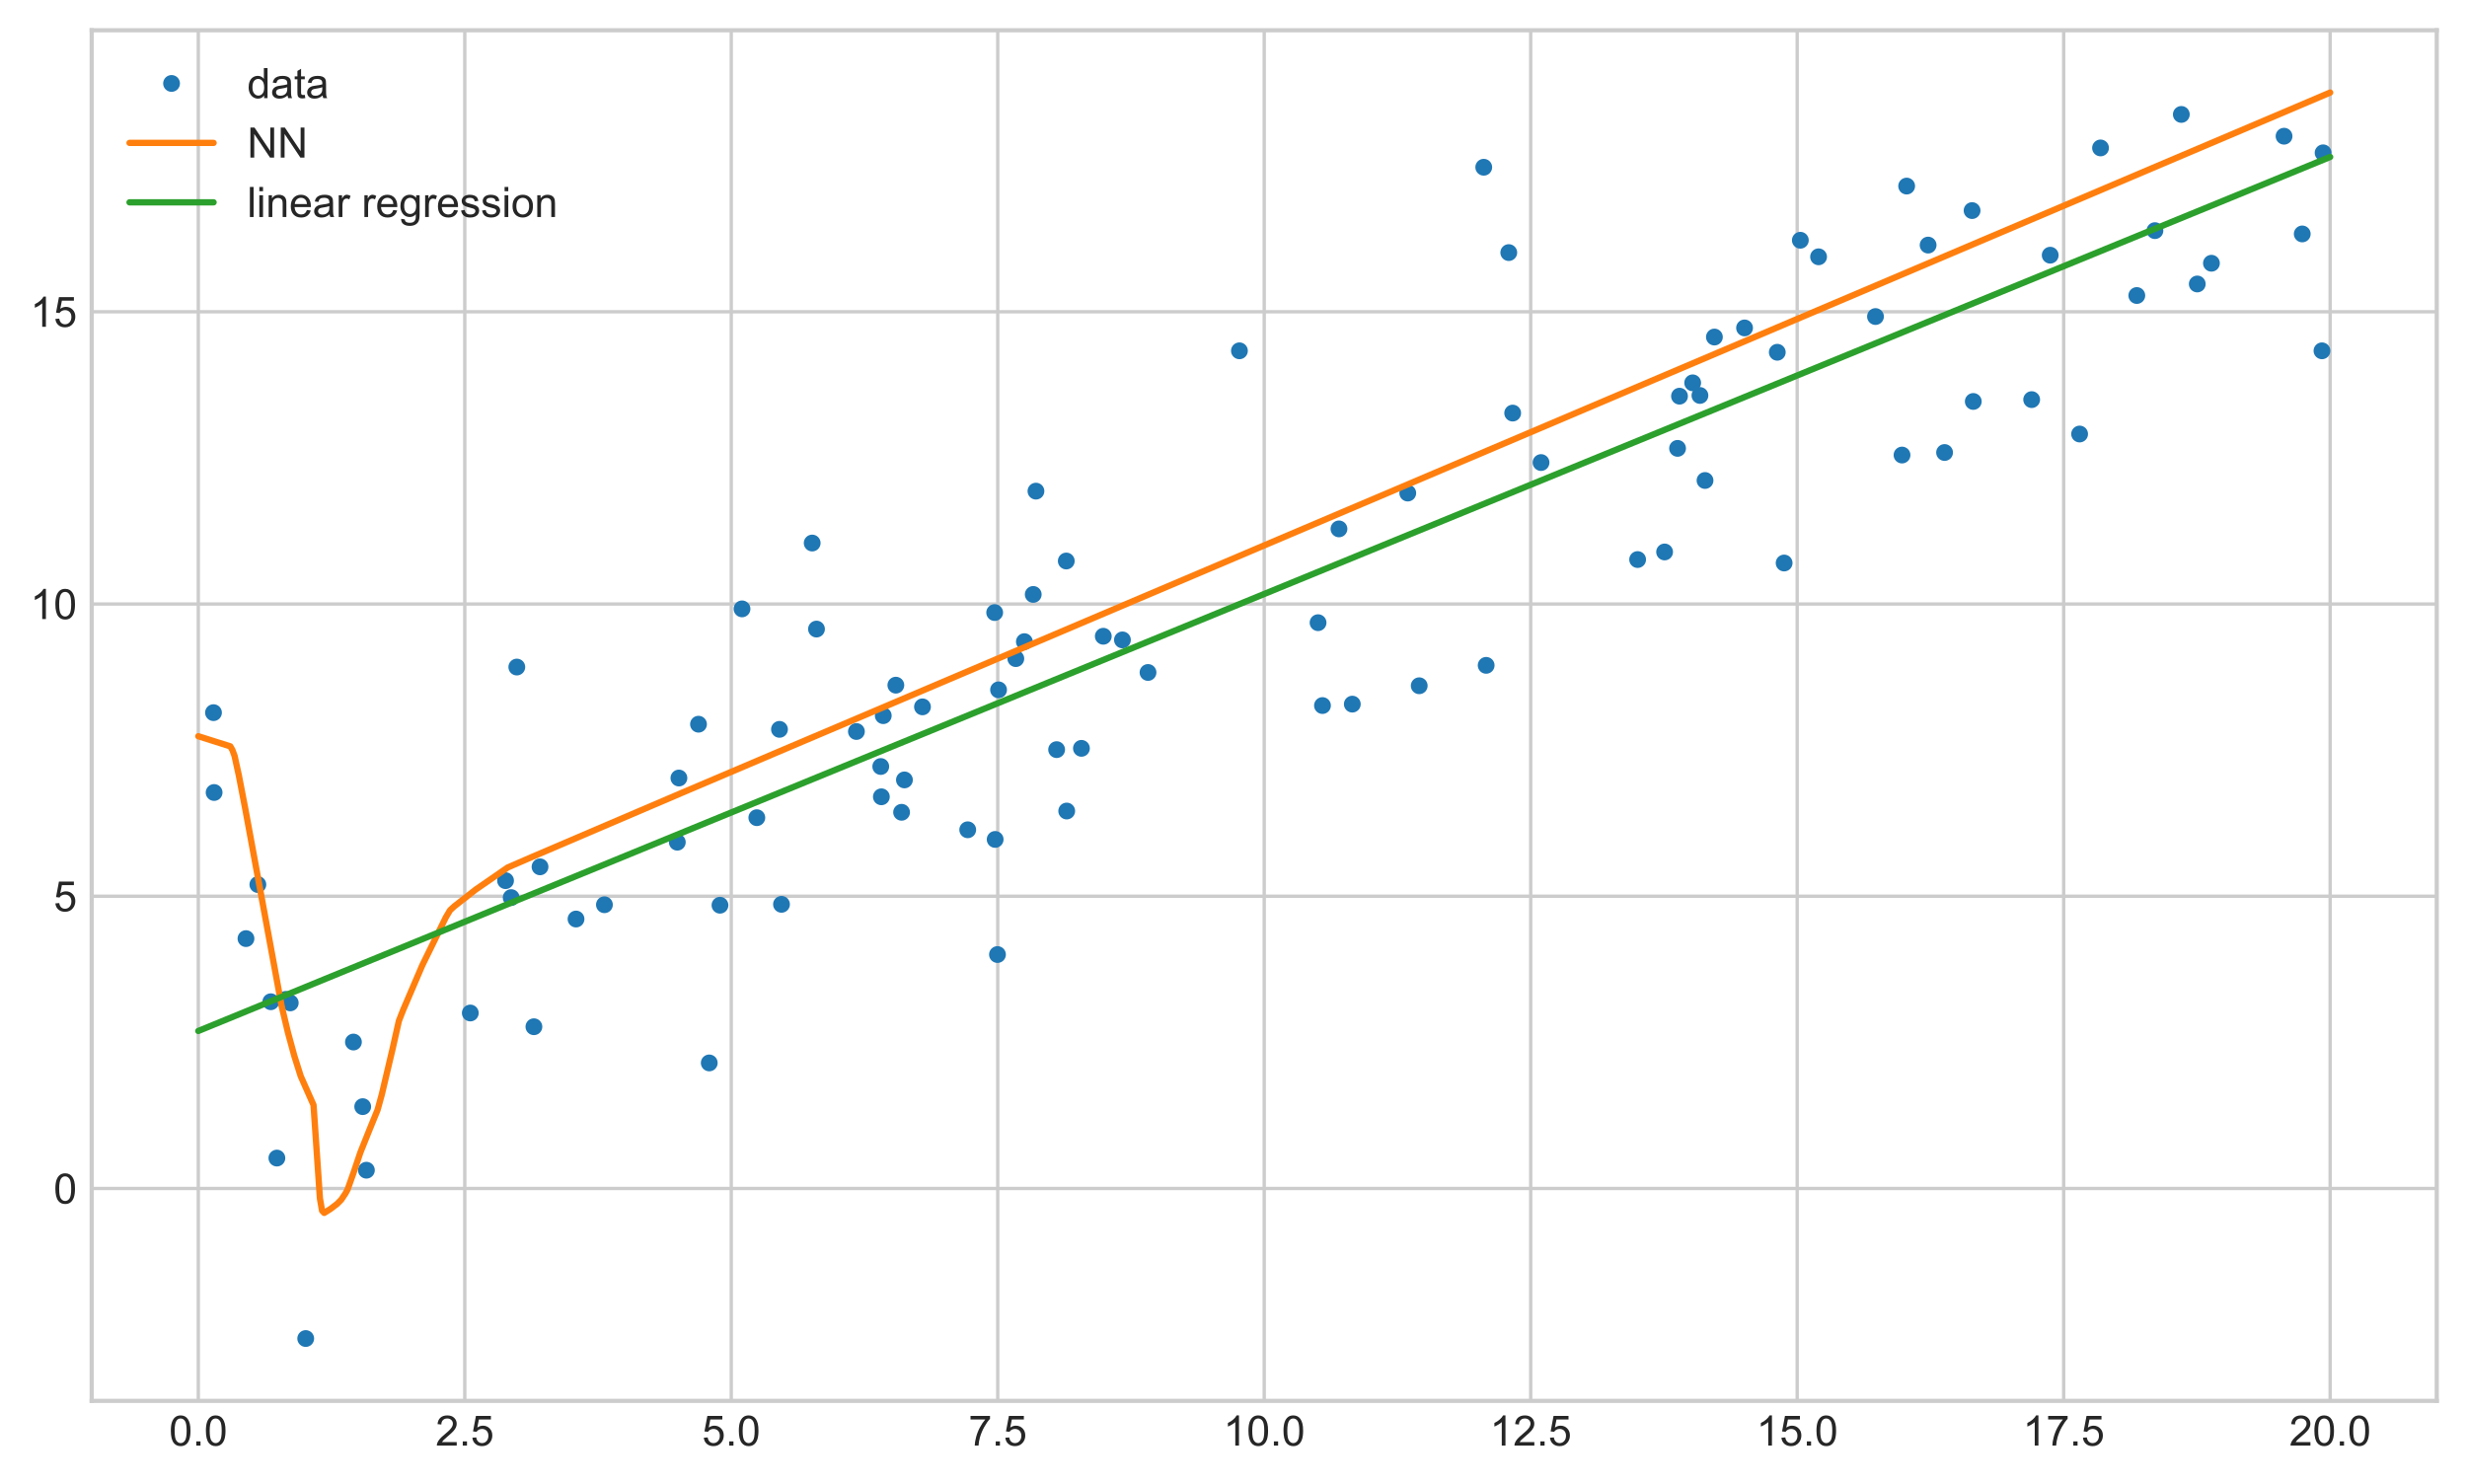 <?xml version="1.0" encoding="utf-8" standalone="no"?>
<!DOCTYPE svg PUBLIC "-//W3C//DTD SVG 1.1//EN"
  "http://www.w3.org/Graphics/SVG/1.1/DTD/svg11.dtd">
<!-- Created with matplotlib (https://matplotlib.org/) -->
<svg height="353.205pt" version="1.1" viewBox="0 0 587.022 353.205" width="587.022pt" xmlns="http://www.w3.org/2000/svg" xmlns:xlink="http://www.w3.org/1999/xlink">
 <defs>
  <style type="text/css">
*{stroke-linecap:butt;stroke-linejoin:round;}
  </style>
 </defs>
 <g id="figure_1">
  <g id="patch_1">
   <path d="M 0 353.205 
L 587.022 353.205 
L 587.022 0 
L 0 0 
z
" style="fill:#ffffff;"/>
  </g>
  <g id="axes_1">
   <g id="patch_2">
    <path d="M 21.822 333.36 
L 579.822 333.36 
L 579.822 7.2 
L 21.822 7.2 
z
" style="fill:#ffffff;"/>
   </g>
   <g id="matplotlib.axis_1">
    <g id="xtick_1">
     <g id="line2d_1">
      <path clip-path="url(#p883cdbbbae)" d="M 47.186 333.36 
L 47.186 7.2 
" style="fill:none;stroke:#cccccc;stroke-linecap:round;stroke-width:0.8;"/>
     </g>
     <g id="line2d_2"/>
     <g id="text_1">
      <!-- 0.0 -->
      <defs>
       <path d="M 4.156 35.297 
Q 4.156 48 6.766 55.734 
Q 9.375 63.484 14.516 67.672 
Q 19.672 71.875 27.484 71.875 
Q 33.25 71.875 37.594 69.547 
Q 41.938 67.234 44.766 62.859 
Q 47.609 58.5 49.219 52.219 
Q 50.828 45.953 50.828 35.297 
Q 50.828 22.703 48.234 14.969 
Q 45.656 7.234 40.5 3 
Q 35.359 -1.219 27.484 -1.219 
Q 17.141 -1.219 11.234 6.203 
Q 4.156 15.141 4.156 35.297 
z
M 13.188 35.297 
Q 13.188 17.672 17.312 11.828 
Q 21.438 6 27.484 6 
Q 33.547 6 37.672 11.859 
Q 41.797 17.719 41.797 35.297 
Q 41.797 52.984 37.672 58.781 
Q 33.547 64.594 27.391 64.594 
Q 21.344 64.594 17.719 59.469 
Q 13.188 52.938 13.188 35.297 
z
" id="ArialMT-48"/>
       <path d="M 9.078 0 
L 9.078 10.016 
L 19.094 10.016 
L 19.094 0 
z
" id="ArialMT-46"/>
      </defs>
      <g style="fill:#262626;" transform="translate(40.236 344.018)scale(0.1 -0.1)">
       <use xlink:href="#ArialMT-48"/>
       <use x="55.615" xlink:href="#ArialMT-46"/>
       <use x="83.398" xlink:href="#ArialMT-48"/>
      </g>
     </g>
    </g>
    <g id="xtick_2">
     <g id="line2d_3">
      <path clip-path="url(#p883cdbbbae)" d="M 110.595 333.36 
L 110.595 7.2 
" style="fill:none;stroke:#cccccc;stroke-linecap:round;stroke-width:0.8;"/>
     </g>
     <g id="line2d_4"/>
     <g id="text_2">
      <!-- 2.5 -->
      <defs>
       <path d="M 50.344 8.453 
L 50.344 0 
L 3.031 0 
Q 2.938 3.172 4.047 6.109 
Q 5.859 10.938 9.828 15.625 
Q 13.812 20.312 21.344 26.469 
Q 33.016 36.031 37.109 41.625 
Q 41.219 47.219 41.219 52.203 
Q 41.219 57.422 37.469 61 
Q 33.734 64.594 27.734 64.594 
Q 21.391 64.594 17.578 60.781 
Q 13.766 56.984 13.719 50.25 
L 4.688 51.172 
Q 5.609 61.281 11.656 66.578 
Q 17.719 71.875 27.938 71.875 
Q 38.234 71.875 44.234 66.156 
Q 50.25 60.453 50.25 52 
Q 50.25 47.703 48.484 43.547 
Q 46.734 39.406 42.656 34.812 
Q 38.578 30.219 29.109 22.219 
Q 21.188 15.578 18.938 13.203 
Q 16.703 10.844 15.234 8.453 
z
" id="ArialMT-50"/>
       <path d="M 4.156 18.75 
L 13.375 19.531 
Q 14.406 12.797 18.141 9.391 
Q 21.875 6 27.156 6 
Q 33.5 6 37.891 10.781 
Q 42.281 15.578 42.281 23.484 
Q 42.281 31 38.062 35.344 
Q 33.844 39.703 27 39.703 
Q 22.75 39.703 19.328 37.766 
Q 15.922 35.844 13.969 32.766 
L 5.719 33.844 
L 12.641 70.609 
L 48.25 70.609 
L 48.25 62.203 
L 19.672 62.203 
L 15.828 42.969 
Q 22.266 47.469 29.344 47.469 
Q 38.719 47.469 45.156 40.969 
Q 51.609 34.469 51.609 24.266 
Q 51.609 14.547 45.953 7.469 
Q 39.062 -1.219 27.156 -1.219 
Q 17.391 -1.219 11.203 4.25 
Q 5.031 9.719 4.156 18.75 
z
" id="ArialMT-53"/>
      </defs>
      <g style="fill:#262626;" transform="translate(103.645 344.018)scale(0.1 -0.1)">
       <use xlink:href="#ArialMT-50"/>
       <use x="55.615" xlink:href="#ArialMT-46"/>
       <use x="83.398" xlink:href="#ArialMT-53"/>
      </g>
     </g>
    </g>
    <g id="xtick_3">
     <g id="line2d_5">
      <path clip-path="url(#p883cdbbbae)" d="M 174.004 333.36 
L 174.004 7.2 
" style="fill:none;stroke:#cccccc;stroke-linecap:round;stroke-width:0.8;"/>
     </g>
     <g id="line2d_6"/>
     <g id="text_3">
      <!-- 5.0 -->
      <g style="fill:#262626;" transform="translate(167.054 344.018)scale(0.1 -0.1)">
       <use xlink:href="#ArialMT-53"/>
       <use x="55.615" xlink:href="#ArialMT-46"/>
       <use x="83.398" xlink:href="#ArialMT-48"/>
      </g>
     </g>
    </g>
    <g id="xtick_4">
     <g id="line2d_7">
      <path clip-path="url(#p883cdbbbae)" d="M 237.413 333.36 
L 237.413 7.2 
" style="fill:none;stroke:#cccccc;stroke-linecap:round;stroke-width:0.8;"/>
     </g>
     <g id="line2d_8"/>
     <g id="text_4">
      <!-- 7.5 -->
      <defs>
       <path d="M 4.734 62.203 
L 4.734 70.656 
L 51.078 70.656 
L 51.078 63.812 
Q 44.234 56.547 37.516 44.484 
Q 30.812 32.422 27.156 19.672 
Q 24.516 10.688 23.781 0 
L 14.75 0 
Q 14.891 8.453 18.062 20.406 
Q 21.234 32.375 27.172 43.484 
Q 33.109 54.594 39.797 62.203 
z
" id="ArialMT-55"/>
      </defs>
      <g style="fill:#262626;" transform="translate(230.463 344.018)scale(0.1 -0.1)">
       <use xlink:href="#ArialMT-55"/>
       <use x="55.615" xlink:href="#ArialMT-46"/>
       <use x="83.398" xlink:href="#ArialMT-53"/>
      </g>
     </g>
    </g>
    <g id="xtick_5">
     <g id="line2d_9">
      <path clip-path="url(#p883cdbbbae)" d="M 300.822 333.36 
L 300.822 7.2 
" style="fill:none;stroke:#cccccc;stroke-linecap:round;stroke-width:0.8;"/>
     </g>
     <g id="line2d_10"/>
     <g id="text_5">
      <!-- 10.0 -->
      <defs>
       <path d="M 37.25 0 
L 28.469 0 
L 28.469 56 
Q 25.297 52.984 20.141 49.953 
Q 14.984 46.922 10.891 45.406 
L 10.891 53.906 
Q 18.266 57.375 23.781 62.297 
Q 29.297 67.234 31.594 71.875 
L 37.25 71.875 
z
" id="ArialMT-49"/>
      </defs>
      <g style="fill:#262626;" transform="translate(291.091 344.018)scale(0.1 -0.1)">
       <use xlink:href="#ArialMT-49"/>
       <use x="55.615" xlink:href="#ArialMT-48"/>
       <use x="111.23" xlink:href="#ArialMT-46"/>
       <use x="139.014" xlink:href="#ArialMT-48"/>
      </g>
     </g>
    </g>
    <g id="xtick_6">
     <g id="line2d_11">
      <path clip-path="url(#p883cdbbbae)" d="M 364.231 333.36 
L 364.231 7.2 
" style="fill:none;stroke:#cccccc;stroke-linecap:round;stroke-width:0.8;"/>
     </g>
     <g id="line2d_12"/>
     <g id="text_6">
      <!-- 12.5 -->
      <g style="fill:#262626;" transform="translate(354.5 344.018)scale(0.1 -0.1)">
       <use xlink:href="#ArialMT-49"/>
       <use x="55.615" xlink:href="#ArialMT-50"/>
       <use x="111.23" xlink:href="#ArialMT-46"/>
       <use x="139.014" xlink:href="#ArialMT-53"/>
      </g>
     </g>
    </g>
    <g id="xtick_7">
     <g id="line2d_13">
      <path clip-path="url(#p883cdbbbae)" d="M 427.64 333.36 
L 427.64 7.2 
" style="fill:none;stroke:#cccccc;stroke-linecap:round;stroke-width:0.8;"/>
     </g>
     <g id="line2d_14"/>
     <g id="text_7">
      <!-- 15.0 -->
      <g style="fill:#262626;" transform="translate(417.91 344.018)scale(0.1 -0.1)">
       <use xlink:href="#ArialMT-49"/>
       <use x="55.615" xlink:href="#ArialMT-53"/>
       <use x="111.23" xlink:href="#ArialMT-46"/>
       <use x="139.014" xlink:href="#ArialMT-48"/>
      </g>
     </g>
    </g>
    <g id="xtick_8">
     <g id="line2d_15">
      <path clip-path="url(#p883cdbbbae)" d="M 491.049 333.36 
L 491.049 7.2 
" style="fill:none;stroke:#cccccc;stroke-linecap:round;stroke-width:0.8;"/>
     </g>
     <g id="line2d_16"/>
     <g id="text_8">
      <!-- 17.5 -->
      <g style="fill:#262626;" transform="translate(481.319 344.018)scale(0.1 -0.1)">
       <use xlink:href="#ArialMT-49"/>
       <use x="55.615" xlink:href="#ArialMT-55"/>
       <use x="111.23" xlink:href="#ArialMT-46"/>
       <use x="139.014" xlink:href="#ArialMT-53"/>
      </g>
     </g>
    </g>
    <g id="xtick_9">
     <g id="line2d_17">
      <path clip-path="url(#p883cdbbbae)" d="M 554.458 333.36 
L 554.458 7.2 
" style="fill:none;stroke:#cccccc;stroke-linecap:round;stroke-width:0.8;"/>
     </g>
     <g id="line2d_18"/>
     <g id="text_9">
      <!-- 20.0 -->
      <g style="fill:#262626;" transform="translate(544.728 344.018)scale(0.1 -0.1)">
       <use xlink:href="#ArialMT-50"/>
       <use x="55.615" xlink:href="#ArialMT-48"/>
       <use x="111.23" xlink:href="#ArialMT-46"/>
       <use x="139.014" xlink:href="#ArialMT-48"/>
      </g>
     </g>
    </g>
   </g>
   <g id="matplotlib.axis_2">
    <g id="ytick_1">
     <g id="line2d_19">
      <path clip-path="url(#p883cdbbbae)" d="M 21.822 282.825 
L 579.822 282.825 
" style="fill:none;stroke:#cccccc;stroke-linecap:round;stroke-width:0.8;"/>
     </g>
     <g id="line2d_20"/>
     <g id="text_10">
      <!-- 0 -->
      <g style="fill:#262626;" transform="translate(12.761 286.404)scale(0.1 -0.1)">
       <use xlink:href="#ArialMT-48"/>
      </g>
     </g>
    </g>
    <g id="ytick_2">
     <g id="line2d_21">
      <path clip-path="url(#p883cdbbbae)" d="M 21.822 213.282 
L 579.822 213.282 
" style="fill:none;stroke:#cccccc;stroke-linecap:round;stroke-width:0.8;"/>
     </g>
     <g id="line2d_22"/>
     <g id="text_11">
      <!-- 5 -->
      <g style="fill:#262626;" transform="translate(12.761 216.861)scale(0.1 -0.1)">
       <use xlink:href="#ArialMT-53"/>
      </g>
     </g>
    </g>
    <g id="ytick_3">
     <g id="line2d_23">
      <path clip-path="url(#p883cdbbbae)" d="M 21.822 143.739 
L 579.822 143.739 
" style="fill:none;stroke:#cccccc;stroke-linecap:round;stroke-width:0.8;"/>
     </g>
     <g id="line2d_24"/>
     <g id="text_12">
      <!-- 10 -->
      <g style="fill:#262626;" transform="translate(7.2 147.318)scale(0.1 -0.1)">
       <use xlink:href="#ArialMT-49"/>
       <use x="55.615" xlink:href="#ArialMT-48"/>
      </g>
     </g>
    </g>
    <g id="ytick_4">
     <g id="line2d_25">
      <path clip-path="url(#p883cdbbbae)" d="M 21.822 74.196 
L 579.822 74.196 
" style="fill:none;stroke:#cccccc;stroke-linecap:round;stroke-width:0.8;"/>
     </g>
     <g id="line2d_26"/>
     <g id="text_13">
      <!-- 15 -->
      <g style="fill:#262626;" transform="translate(7.2 77.775)scale(0.1 -0.1)">
       <use xlink:href="#ArialMT-49"/>
       <use x="55.615" xlink:href="#ArialMT-53"/>
      </g>
     </g>
    </g>
   </g>
   <g id="line2d_27">
    <defs>
     <path d="M 0 1.5 
C 0.398 1.5 0.779 1.342 1.061 1.061 
C 1.342 0.779 1.5 0.398 1.5 0 
C 1.5 -0.398 1.342 -0.779 1.061 -1.061 
C 0.779 -1.342 0.398 -1.5 0 -1.5 
C -0.398 -1.5 -0.779 -1.342 -1.061 -1.061 
C -1.342 -0.779 -1.5 -0.398 -1.5 0 
C -1.5 0.398 -1.342 0.779 -1.061 1.061 
C -0.779 1.342 -0.398 1.5 0 1.5 
z
" id="mb3153acf3c" style="stroke:#1f77b4;"/>
    </defs>
    <g clip-path="url(#p883cdbbbae)">
     <use style="fill:#1f77b4;stroke:#1f77b4;" x="128.5" xlink:href="#mb3153acf3c" y="206.282"/>
     <use style="fill:#1f77b4;stroke:#1f77b4;" x="543.491" xlink:href="#mb3153acf3c" y="32.413"/>
     <use style="fill:#1f77b4;stroke:#1f77b4;" x="552.78" xlink:href="#mb3153acf3c" y="36.366"/>
     <use style="fill:#1f77b4;stroke:#1f77b4;" x="236.798" xlink:href="#mb3153acf3c" y="199.761"/>
     <use style="fill:#1f77b4;stroke:#1f77b4;" x="176.564" xlink:href="#mb3153acf3c" y="144.897"/>
     <use style="fill:#1f77b4;stroke:#1f77b4;" x="321.783" xlink:href="#mb3153acf3c" y="167.564"/>
     <use style="fill:#1f77b4;stroke:#1f77b4;" x="215.21" xlink:href="#mb3153acf3c" y="185.6"/>
     <use style="fill:#1f77b4;stroke:#1f77b4;" x="253.824" xlink:href="#mb3153acf3c" y="193.003"/>
     <use style="fill:#1f77b4;stroke:#1f77b4;" x="241.714" xlink:href="#mb3153acf3c" y="156.736"/>
     <use style="fill:#1f77b4;stroke:#1f77b4;" x="237.608" xlink:href="#mb3153acf3c" y="164.165"/>
     <use style="fill:#1f77b4;stroke:#1f77b4;" x="314.681" xlink:href="#mb3153acf3c" y="167.902"/>
     <use style="fill:#1f77b4;stroke:#1f77b4;" x="353.057" xlink:href="#mb3153acf3c" y="39.8"/>
     <use style="fill:#1f77b4;stroke:#1f77b4;" x="127.044" xlink:href="#mb3153acf3c" y="244.334"/>
     <use style="fill:#1f77b4;stroke:#1f77b4;" x="203.782" xlink:href="#mb3153acf3c" y="174.078"/>
     <use style="fill:#1f77b4;stroke:#1f77b4;" x="122.975" xlink:href="#mb3153acf3c" y="158.741"/>
     <use style="fill:#1f77b4;stroke:#1f77b4;" x="458.794" xlink:href="#mb3153acf3c" y="58.326"/>
     <use style="fill:#1f77b4;stroke:#1f77b4;" x="111.907" xlink:href="#mb3153acf3c" y="241.065"/>
     <use style="fill:#1f77b4;stroke:#1f77b4;" x="262.528" xlink:href="#mb3153acf3c" y="151.412"/>
     <use style="fill:#1f77b4;stroke:#1f77b4;" x="61.359" xlink:href="#mb3153acf3c" y="210.499"/>
     <use style="fill:#1f77b4;stroke:#1f77b4;" x="237.35" xlink:href="#mb3153acf3c" y="227.154"/>
     <use style="fill:#1f77b4;stroke:#1f77b4;" x="399.176" xlink:href="#mb3153acf3c" y="106.7"/>
     <use style="fill:#1f77b4;stroke:#1f77b4;" x="432.73" xlink:href="#mb3153acf3c" y="61.112"/>
     <use style="fill:#1f77b4;stroke:#1f77b4;" x="230.269" xlink:href="#mb3153acf3c" y="197.466"/>
     <use style="fill:#1f77b4;stroke:#1f77b4;" x="407.942" xlink:href="#mb3153acf3c" y="80.206"/>
     <use style="fill:#1f77b4;stroke:#1f77b4;" x="168.766" xlink:href="#mb3153acf3c" y="252.949"/>
     <use style="fill:#1f77b4;stroke:#1f77b4;" x="143.824" xlink:href="#mb3153acf3c" y="215.304"/>
     <use style="fill:#1f77b4;stroke:#1f77b4;" x="359.942" xlink:href="#mb3153acf3c" y="98.302"/>
     <use style="fill:#1f77b4;stroke:#1f77b4;" x="236.683" xlink:href="#mb3153acf3c" y="145.773"/>
     <use style="fill:#1f77b4;stroke:#1f77b4;" x="65.884" xlink:href="#mb3153acf3c" y="275.589"/>
     <use style="fill:#1f77b4;stroke:#1f77b4;" x="120.295" xlink:href="#mb3153acf3c" y="209.571"/>
     <use style="fill:#1f77b4;stroke:#1f77b4;" x="469.541" xlink:href="#mb3153acf3c" y="95.536"/>
     <use style="fill:#1f77b4;stroke:#1f77b4;" x="58.53" xlink:href="#mb3153acf3c" y="223.362"/>
     <use style="fill:#1f77b4;stroke:#1f77b4;" x="415.117" xlink:href="#mb3153acf3c" y="78.037"/>
     <use style="fill:#1f77b4;stroke:#1f77b4;" x="462.712" xlink:href="#mb3153acf3c" y="107.685"/>
     <use style="fill:#1f77b4;stroke:#1f77b4;" x="267.084" xlink:href="#mb3153acf3c" y="152.28"/>
     <use style="fill:#1f77b4;stroke:#1f77b4;" x="180.087" xlink:href="#mb3153acf3c" y="194.588"/>
     <use style="fill:#1f77b4;stroke:#1f77b4;" x="446.272" xlink:href="#mb3153acf3c" y="75.327"/>
     <use style="fill:#1f77b4;stroke:#1f77b4;" x="359.012" xlink:href="#mb3153acf3c" y="60.11"/>
     <use style="fill:#1f77b4;stroke:#1f77b4;" x="185.478" xlink:href="#mb3153acf3c" y="173.566"/>
     <use style="fill:#1f77b4;stroke:#1f77b4;" x="405.71" xlink:href="#mb3153acf3c" y="114.342"/>
     <use style="fill:#1f77b4;stroke:#1f77b4;" x="519.045" xlink:href="#mb3153acf3c" y="27.23"/>
     <use style="fill:#1f77b4;stroke:#1f77b4;" x="318.607" xlink:href="#mb3153acf3c" y="125.862"/>
     <use style="fill:#1f77b4;stroke:#1f77b4;" x="161.166" xlink:href="#mb3153acf3c" y="200.422"/>
     <use style="fill:#1f77b4;stroke:#1f77b4;" x="209.576" xlink:href="#mb3153acf3c" y="182.408"/>
     <use style="fill:#1f77b4;stroke:#1f77b4;" x="499.821" xlink:href="#mb3153acf3c" y="35.203"/>
     <use style="fill:#1f77b4;stroke:#1f77b4;" x="50.8" xlink:href="#mb3153acf3c" y="169.591"/>
     <use style="fill:#1f77b4;stroke:#1f77b4;" x="171.318" xlink:href="#mb3153acf3c" y="215.418"/>
     <use style="fill:#1f77b4;stroke:#1f77b4;" x="67.999" xlink:href="#mb3153acf3c" y="237.823"/>
     <use style="fill:#1f77b4;stroke:#1f77b4;" x="84.099" xlink:href="#mb3153acf3c" y="247.979"/>
     <use style="fill:#1f77b4;stroke:#1f77b4;" x="453.689" xlink:href="#mb3153acf3c" y="44.28"/>
     <use style="fill:#1f77b4;stroke:#1f77b4;" x="219.504" xlink:href="#mb3153acf3c" y="168.213"/>
     <use style="fill:#1f77b4;stroke:#1f77b4;" x="166.209" xlink:href="#mb3153acf3c" y="172.341"/>
     <use style="fill:#1f77b4;stroke:#1f77b4;" x="483.435" xlink:href="#mb3153acf3c" y="95.099"/>
     <use style="fill:#1f77b4;stroke:#1f77b4;" x="87.185" xlink:href="#mb3153acf3c" y="278.478"/>
     <use style="fill:#1f77b4;stroke:#1f77b4;" x="246.504" xlink:href="#mb3153acf3c" y="116.878"/>
     <use style="fill:#1f77b4;stroke:#1f77b4;" x="69.065" xlink:href="#mb3153acf3c" y="238.66"/>
     <use style="fill:#1f77b4;stroke:#1f77b4;" x="402.772" xlink:href="#mb3153acf3c" y="91.106"/>
     <use style="fill:#1f77b4;stroke:#1f77b4;" x="396.092" xlink:href="#mb3153acf3c" y="131.352"/>
     <use style="fill:#1f77b4;stroke:#1f77b4;" x="209.721" xlink:href="#mb3153acf3c" y="189.614"/>
     <use style="fill:#1f77b4;stroke:#1f77b4;" x="422.903" xlink:href="#mb3153acf3c" y="83.829"/>
     <use style="fill:#1f77b4;stroke:#1f77b4;" x="214.533" xlink:href="#mb3153acf3c" y="193.302"/>
     <use style="fill:#1f77b4;stroke:#1f77b4;" x="121.636" xlink:href="#mb3153acf3c" y="213.604"/>
     <use style="fill:#1f77b4;stroke:#1f77b4;" x="399.637" xlink:href="#mb3153acf3c" y="94.28"/>
     <use style="fill:#1f77b4;stroke:#1f77b4;" x="245.857" xlink:href="#mb3153acf3c" y="141.459"/>
     <use style="fill:#1f77b4;stroke:#1f77b4;" x="366.69" xlink:href="#mb3153acf3c" y="110.076"/>
     <use style="fill:#1f77b4;stroke:#1f77b4;" x="86.307" xlink:href="#mb3153acf3c" y="263.351"/>
     <use style="fill:#1f77b4;stroke:#1f77b4;" x="313.632" xlink:href="#mb3153acf3c" y="148.182"/>
     <use style="fill:#1f77b4;stroke:#1f77b4;" x="552.512" xlink:href="#mb3153acf3c" y="83.484"/>
     <use style="fill:#1f77b4;stroke:#1f77b4;" x="257.326" xlink:href="#mb3153acf3c" y="178.085"/>
     <use style="fill:#1f77b4;stroke:#1f77b4;" x="243.751" xlink:href="#mb3153acf3c" y="152.695"/>
     <use style="fill:#1f77b4;stroke:#1f77b4;" x="213.167" xlink:href="#mb3153acf3c" y="163.052"/>
     <use style="fill:#1f77b4;stroke:#1f77b4;" x="353.632" xlink:href="#mb3153acf3c" y="158.335"/>
     <use style="fill:#1f77b4;stroke:#1f77b4;" x="253.72" xlink:href="#mb3153acf3c" y="133.505"/>
     <use style="fill:#1f77b4;stroke:#1f77b4;" x="512.766" xlink:href="#mb3153acf3c" y="54.885"/>
     <use style="fill:#1f77b4;stroke:#1f77b4;" x="337.703" xlink:href="#mb3153acf3c" y="163.192"/>
     <use style="fill:#1f77b4;stroke:#1f77b4;" x="334.977" xlink:href="#mb3153acf3c" y="117.335"/>
     <use style="fill:#1f77b4;stroke:#1f77b4;" x="193.259" xlink:href="#mb3153acf3c" y="129.229"/>
     <use style="fill:#1f77b4;stroke:#1f77b4;" x="194.285" xlink:href="#mb3153acf3c" y="149.701"/>
     <use style="fill:#1f77b4;stroke:#1f77b4;" x="273.171" xlink:href="#mb3153acf3c" y="160.03"/>
     <use style="fill:#1f77b4;stroke:#1f77b4;" x="137.065" xlink:href="#mb3153acf3c" y="218.705"/>
     <use style="fill:#1f77b4;stroke:#1f77b4;" x="294.922" xlink:href="#mb3153acf3c" y="83.483"/>
     <use style="fill:#1f77b4;stroke:#1f77b4;" x="494.842" xlink:href="#mb3153acf3c" y="103.284"/>
     <use style="fill:#1f77b4;stroke:#1f77b4;" x="469.257" xlink:href="#mb3153acf3c" y="50.113"/>
     <use style="fill:#1f77b4;stroke:#1f77b4;" x="452.585" xlink:href="#mb3153acf3c" y="108.289"/>
     <use style="fill:#1f77b4;stroke:#1f77b4;" x="522.839" xlink:href="#mb3153acf3c" y="67.578"/>
     <use style="fill:#1f77b4;stroke:#1f77b4;" x="526.21" xlink:href="#mb3153acf3c" y="62.644"/>
     <use style="fill:#1f77b4;stroke:#1f77b4;" x="161.548" xlink:href="#mb3153acf3c" y="185.147"/>
     <use style="fill:#1f77b4;stroke:#1f77b4;" x="64.441" xlink:href="#mb3153acf3c" y="238.388"/>
     <use style="fill:#1f77b4;stroke:#1f77b4;" x="487.846" xlink:href="#mb3153acf3c" y="60.731"/>
     <use style="fill:#1f77b4;stroke:#1f77b4;" x="424.533" xlink:href="#mb3153acf3c" y="133.981"/>
     <use style="fill:#1f77b4;stroke:#1f77b4;" x="428.39" xlink:href="#mb3153acf3c" y="57.174"/>
     <use style="fill:#1f77b4;stroke:#1f77b4;" x="404.498" xlink:href="#mb3153acf3c" y="94.109"/>
     <use style="fill:#1f77b4;stroke:#1f77b4;" x="389.673" xlink:href="#mb3153acf3c" y="133.158"/>
     <use style="fill:#1f77b4;stroke:#1f77b4;" x="508.453" xlink:href="#mb3153acf3c" y="70.324"/>
     <use style="fill:#1f77b4;stroke:#1f77b4;" x="72.745" xlink:href="#mb3153acf3c" y="318.535"/>
     <use style="fill:#1f77b4;stroke:#1f77b4;" x="50.948" xlink:href="#mb3153acf3c" y="188.594"/>
     <use style="fill:#1f77b4;stroke:#1f77b4;" x="185.957" xlink:href="#mb3153acf3c" y="215.206"/>
     <use style="fill:#1f77b4;stroke:#1f77b4;" x="251.425" xlink:href="#mb3153acf3c" y="178.393"/>
     <use style="fill:#1f77b4;stroke:#1f77b4;" x="547.818" xlink:href="#mb3153acf3c" y="55.67"/>
     <use style="fill:#1f77b4;stroke:#1f77b4;" x="210.172" xlink:href="#mb3153acf3c" y="170.308"/>
    </g>
   </g>
   <g id="line2d_28">
    <path clip-path="url(#p883cdbbbae)" d="M 47.186 175.201 
L 54.802 177.611 
L 55.31 178.508 
L 55.818 179.888 
L 56.833 184.528 
L 58.357 192.43 
L 66.989 239.306 
L 68.512 245.702 
L 70.036 251.297 
L 71.559 256.105 
L 74.606 262.968 
L 76.129 285.209 
L 76.637 288.105 
L 77.145 288.639 
L 78.668 287.678 
L 80.191 286.515 
L 81.207 285.491 
L 82.222 283.969 
L 82.73 283.013 
L 84.253 278.699 
L 85.777 274.187 
L 87.808 269.123 
L 88.824 266.621 
L 89.839 264.143 
L 90.855 260.435 
L 93.394 249.699 
L 94.917 242.938 
L 95.932 240.343 
L 100.502 229.669 
L 106.088 218.3 
L 107.104 216.588 
L 108.119 215.667 
L 113.197 211.692 
L 120.814 206.434 
L 126.399 204.015 
L 162.452 188.586 
L 320.879 121.265 
L 554.458 22.025 
L 554.458 22.025 
" style="fill:none;stroke:#ff7f0e;stroke-linecap:round;stroke-width:1.5;"/>
   </g>
   <g id="line2d_29">
    <path clip-path="url(#p883cdbbbae)" d="M 47.186 245.344 
L 554.458 37.354 
L 554.458 37.354 
" style="fill:none;stroke:#2ca02c;stroke-linecap:round;stroke-width:1.5;"/>
   </g>
   <g id="patch_3">
    <path d="M 21.822 333.36 
L 21.822 7.2 
" style="fill:none;stroke:#cccccc;stroke-linecap:square;stroke-linejoin:miter;"/>
   </g>
   <g id="patch_4">
    <path d="M 579.822 333.36 
L 579.822 7.2 
" style="fill:none;stroke:#cccccc;stroke-linecap:square;stroke-linejoin:miter;"/>
   </g>
   <g id="patch_5">
    <path d="M 21.822 333.36 
L 579.822 333.36 
" style="fill:none;stroke:#cccccc;stroke-linecap:square;stroke-linejoin:miter;"/>
   </g>
   <g id="patch_6">
    <path d="M 21.822 7.2 
L 579.822 7.2 
" style="fill:none;stroke:#cccccc;stroke-linecap:square;stroke-linejoin:miter;"/>
   </g>
   <g id="legend_1">
    <g id="line2d_30"/>
    <g id="line2d_31">
     <g>
      <use style="fill:#1f77b4;stroke:#1f77b4;" x="40.822" xlink:href="#mb3153acf3c" y="19.858"/>
     </g>
    </g>
    <g id="text_14">
     <!-- data -->
     <defs>
      <path d="M 40.234 0 
L 40.234 6.547 
Q 35.297 -1.172 25.734 -1.172 
Q 19.531 -1.172 14.328 2.25 
Q 9.125 5.672 6.266 11.797 
Q 3.422 17.922 3.422 25.875 
Q 3.422 33.641 6 39.969 
Q 8.594 46.297 13.766 49.656 
Q 18.953 53.031 25.344 53.031 
Q 30.031 53.031 33.688 51.047 
Q 37.359 49.078 39.656 45.906 
L 39.656 71.578 
L 48.391 71.578 
L 48.391 0 
z
M 12.453 25.875 
Q 12.453 15.922 16.641 10.984 
Q 20.844 6.062 26.562 6.062 
Q 32.328 6.062 36.344 10.766 
Q 40.375 15.484 40.375 25.141 
Q 40.375 35.797 36.266 40.766 
Q 32.172 45.75 26.172 45.75 
Q 20.312 45.75 16.375 40.969 
Q 12.453 36.188 12.453 25.875 
z
" id="ArialMT-100"/>
      <path d="M 40.438 6.391 
Q 35.547 2.25 31.031 0.531 
Q 26.516 -1.172 21.344 -1.172 
Q 12.797 -1.172 8.203 3 
Q 3.609 7.172 3.609 13.672 
Q 3.609 17.484 5.344 20.625 
Q 7.078 23.781 9.891 25.688 
Q 12.703 27.594 16.219 28.562 
Q 18.797 29.25 24.031 29.891 
Q 34.672 31.156 39.703 32.906 
Q 39.75 34.719 39.75 35.203 
Q 39.75 40.578 37.25 42.781 
Q 33.891 45.75 27.25 45.75 
Q 21.047 45.75 18.094 43.578 
Q 15.141 41.406 13.719 35.891 
L 5.125 37.062 
Q 6.297 42.578 8.984 45.969 
Q 11.672 49.359 16.75 51.188 
Q 21.828 53.031 28.516 53.031 
Q 35.156 53.031 39.297 51.469 
Q 43.453 49.906 45.406 47.531 
Q 47.359 45.172 48.141 41.547 
Q 48.578 39.312 48.578 33.453 
L 48.578 21.734 
Q 48.578 9.469 49.141 6.219 
Q 49.703 2.984 51.375 0 
L 42.188 0 
Q 40.828 2.734 40.438 6.391 
z
M 39.703 26.031 
Q 34.906 24.078 25.344 22.703 
Q 19.922 21.922 17.672 20.938 
Q 15.438 19.969 14.203 18.094 
Q 12.984 16.219 12.984 13.922 
Q 12.984 10.406 15.641 8.062 
Q 18.312 5.719 23.438 5.719 
Q 28.516 5.719 32.469 7.938 
Q 36.422 10.156 38.281 14.016 
Q 39.703 17 39.703 22.797 
z
" id="ArialMT-97"/>
      <path d="M 25.781 7.859 
L 27.047 0.094 
Q 23.344 -0.688 20.406 -0.688 
Q 15.625 -0.688 12.984 0.828 
Q 10.359 2.344 9.281 4.812 
Q 8.203 7.281 8.203 15.188 
L 8.203 45.016 
L 1.766 45.016 
L 1.766 51.859 
L 8.203 51.859 
L 8.203 64.703 
L 16.938 69.969 
L 16.938 51.859 
L 25.781 51.859 
L 25.781 45.016 
L 16.938 45.016 
L 16.938 14.703 
Q 16.938 10.938 17.406 9.859 
Q 17.875 8.797 18.922 8.156 
Q 19.969 7.516 21.922 7.516 
Q 23.391 7.516 25.781 7.859 
z
" id="ArialMT-116"/>
     </defs>
     <g style="fill:#262626;" transform="translate(58.822 23.358)scale(0.1 -0.1)">
      <use xlink:href="#ArialMT-100"/>
      <use x="55.615" xlink:href="#ArialMT-97"/>
      <use x="111.23" xlink:href="#ArialMT-116"/>
      <use x="139.014" xlink:href="#ArialMT-97"/>
     </g>
    </g>
    <g id="line2d_32">
     <path d="M 30.822 34.003 
L 50.822 34.003 
" style="fill:none;stroke:#ff7f0e;stroke-linecap:round;stroke-width:1.5;"/>
    </g>
    <g id="line2d_33"/>
    <g id="text_15">
     <!-- NN -->
     <defs>
      <path d="M 7.625 0 
L 7.625 71.578 
L 17.328 71.578 
L 54.938 15.375 
L 54.938 71.578 
L 64.016 71.578 
L 64.016 0 
L 54.297 0 
L 16.703 56.25 
L 16.703 0 
z
" id="ArialMT-78"/>
     </defs>
     <g style="fill:#262626;" transform="translate(58.822 37.503)scale(0.1 -0.1)">
      <use xlink:href="#ArialMT-78"/>
      <use x="72.217" xlink:href="#ArialMT-78"/>
     </g>
    </g>
    <g id="line2d_34">
     <path d="M 30.822 48.148 
L 50.822 48.148 
" style="fill:none;stroke:#2ca02c;stroke-linecap:round;stroke-width:1.5;"/>
    </g>
    <g id="line2d_35"/>
    <g id="text_16">
     <!-- linear regression -->
     <defs>
      <path d="M 6.391 0 
L 6.391 71.578 
L 15.188 71.578 
L 15.188 0 
z
" id="ArialMT-108"/>
      <path d="M 6.641 61.469 
L 6.641 71.578 
L 15.438 71.578 
L 15.438 61.469 
z
M 6.641 0 
L 6.641 51.859 
L 15.438 51.859 
L 15.438 0 
z
" id="ArialMT-105"/>
      <path d="M 6.594 0 
L 6.594 51.859 
L 14.5 51.859 
L 14.5 44.484 
Q 20.219 53.031 31 53.031 
Q 35.688 53.031 39.625 51.344 
Q 43.562 49.656 45.516 46.922 
Q 47.469 44.188 48.25 40.438 
Q 48.734 37.984 48.734 31.891 
L 48.734 0 
L 39.938 0 
L 39.938 31.547 
Q 39.938 36.922 38.906 39.578 
Q 37.891 42.234 35.281 43.812 
Q 32.672 45.406 29.156 45.406 
Q 23.531 45.406 19.453 41.844 
Q 15.375 38.281 15.375 28.328 
L 15.375 0 
z
" id="ArialMT-110"/>
      <path d="M 42.094 16.703 
L 51.172 15.578 
Q 49.031 7.625 43.219 3.219 
Q 37.406 -1.172 28.375 -1.172 
Q 17 -1.172 10.328 5.828 
Q 3.656 12.844 3.656 25.484 
Q 3.656 38.578 10.391 45.797 
Q 17.141 53.031 27.875 53.031 
Q 38.281 53.031 44.875 45.953 
Q 51.469 38.875 51.469 26.031 
Q 51.469 25.25 51.422 23.688 
L 12.75 23.688 
Q 13.234 15.141 17.578 10.594 
Q 21.922 6.062 28.422 6.062 
Q 33.25 6.062 36.672 8.594 
Q 40.094 11.141 42.094 16.703 
z
M 13.234 30.906 
L 42.188 30.906 
Q 41.609 37.453 38.875 40.719 
Q 34.672 45.797 27.984 45.797 
Q 21.922 45.797 17.797 41.75 
Q 13.672 37.703 13.234 30.906 
z
" id="ArialMT-101"/>
      <path d="M 6.5 0 
L 6.5 51.859 
L 14.406 51.859 
L 14.406 44 
Q 17.438 49.516 20 51.266 
Q 22.562 53.031 25.641 53.031 
Q 30.078 53.031 34.672 50.203 
L 31.641 42.047 
Q 28.422 43.953 25.203 43.953 
Q 22.312 43.953 20.016 42.219 
Q 17.719 40.484 16.75 37.406 
Q 15.281 32.719 15.281 27.156 
L 15.281 0 
z
" id="ArialMT-114"/>
      <path id="ArialMT-32"/>
      <path d="M 4.984 -4.297 
L 13.531 -5.562 
Q 14.062 -9.516 16.5 -11.328 
Q 19.781 -13.766 25.438 -13.766 
Q 31.547 -13.766 34.859 -11.328 
Q 38.188 -8.891 39.359 -4.5 
Q 40.047 -1.812 39.984 6.781 
Q 34.234 0 25.641 0 
Q 14.938 0 9.078 7.719 
Q 3.219 15.438 3.219 26.219 
Q 3.219 33.641 5.906 39.906 
Q 8.594 46.188 13.688 49.609 
Q 18.797 53.031 25.688 53.031 
Q 34.859 53.031 40.828 45.609 
L 40.828 51.859 
L 48.922 51.859 
L 48.922 7.031 
Q 48.922 -5.078 46.453 -10.125 
Q 44 -15.188 38.641 -18.109 
Q 33.297 -21.047 25.484 -21.047 
Q 16.219 -21.047 10.5 -16.875 
Q 4.781 -12.703 4.984 -4.297 
z
M 12.25 26.859 
Q 12.25 16.656 16.297 11.969 
Q 20.359 7.281 26.469 7.281 
Q 32.516 7.281 36.609 11.938 
Q 40.719 16.609 40.719 26.562 
Q 40.719 36.078 36.5 40.906 
Q 32.281 45.75 26.312 45.75 
Q 20.453 45.75 16.344 40.984 
Q 12.25 36.234 12.25 26.859 
z
" id="ArialMT-103"/>
      <path d="M 3.078 15.484 
L 11.766 16.844 
Q 12.5 11.625 15.844 8.844 
Q 19.188 6.062 25.203 6.062 
Q 31.25 6.062 34.172 8.516 
Q 37.109 10.984 37.109 14.312 
Q 37.109 17.281 34.516 19 
Q 32.719 20.172 25.531 21.969 
Q 15.875 24.422 12.141 26.203 
Q 8.406 27.984 6.469 31.125 
Q 4.547 34.281 4.547 38.094 
Q 4.547 41.547 6.125 44.5 
Q 7.719 47.469 10.453 49.422 
Q 12.5 50.922 16.031 51.969 
Q 19.578 53.031 23.641 53.031 
Q 29.734 53.031 34.344 51.266 
Q 38.969 49.516 41.156 46.5 
Q 43.359 43.5 44.188 38.484 
L 35.594 37.312 
Q 35.016 41.312 32.203 43.547 
Q 29.391 45.797 24.266 45.797 
Q 18.219 45.797 15.625 43.797 
Q 13.031 41.797 13.031 39.109 
Q 13.031 37.406 14.109 36.031 
Q 15.188 34.625 17.484 33.688 
Q 18.797 33.203 25.25 31.453 
Q 34.578 28.953 38.25 27.359 
Q 41.938 25.781 44.031 22.75 
Q 46.141 19.734 46.141 15.234 
Q 46.141 10.844 43.578 6.953 
Q 41.016 3.078 36.172 0.953 
Q 31.344 -1.172 25.25 -1.172 
Q 15.141 -1.172 9.844 3.031 
Q 4.547 7.234 3.078 15.484 
z
" id="ArialMT-115"/>
      <path d="M 3.328 25.922 
Q 3.328 40.328 11.328 47.266 
Q 18.016 53.031 27.641 53.031 
Q 38.328 53.031 45.109 46.016 
Q 51.906 39.016 51.906 26.656 
Q 51.906 16.656 48.906 10.906 
Q 45.906 5.172 40.156 2 
Q 34.422 -1.172 27.641 -1.172 
Q 16.75 -1.172 10.031 5.812 
Q 3.328 12.797 3.328 25.922 
z
M 12.359 25.922 
Q 12.359 15.969 16.703 11.016 
Q 21.047 6.062 27.641 6.062 
Q 34.188 6.062 38.531 11.031 
Q 42.875 16.016 42.875 26.219 
Q 42.875 35.844 38.5 40.797 
Q 34.125 45.75 27.641 45.75 
Q 21.047 45.75 16.703 40.812 
Q 12.359 35.891 12.359 25.922 
z
" id="ArialMT-111"/>
     </defs>
     <g style="fill:#262626;" transform="translate(58.822 51.648)scale(0.1 -0.1)">
      <use xlink:href="#ArialMT-108"/>
      <use x="22.217" xlink:href="#ArialMT-105"/>
      <use x="44.434" xlink:href="#ArialMT-110"/>
      <use x="100.049" xlink:href="#ArialMT-101"/>
      <use x="155.664" xlink:href="#ArialMT-97"/>
      <use x="211.279" xlink:href="#ArialMT-114"/>
      <use x="244.58" xlink:href="#ArialMT-32"/>
      <use x="272.363" xlink:href="#ArialMT-114"/>
      <use x="305.664" xlink:href="#ArialMT-101"/>
      <use x="361.279" xlink:href="#ArialMT-103"/>
      <use x="416.895" xlink:href="#ArialMT-114"/>
      <use x="450.195" xlink:href="#ArialMT-101"/>
      <use x="505.811" xlink:href="#ArialMT-115"/>
      <use x="555.811" xlink:href="#ArialMT-115"/>
      <use x="605.811" xlink:href="#ArialMT-105"/>
      <use x="628.027" xlink:href="#ArialMT-111"/>
      <use x="683.643" xlink:href="#ArialMT-110"/>
     </g>
    </g>
   </g>
  </g>
 </g>
 <defs>
  <clipPath id="p883cdbbbae">
   <rect height="326.16" width="558" x="21.822" y="7.2"/>
  </clipPath>
 </defs>
</svg>
